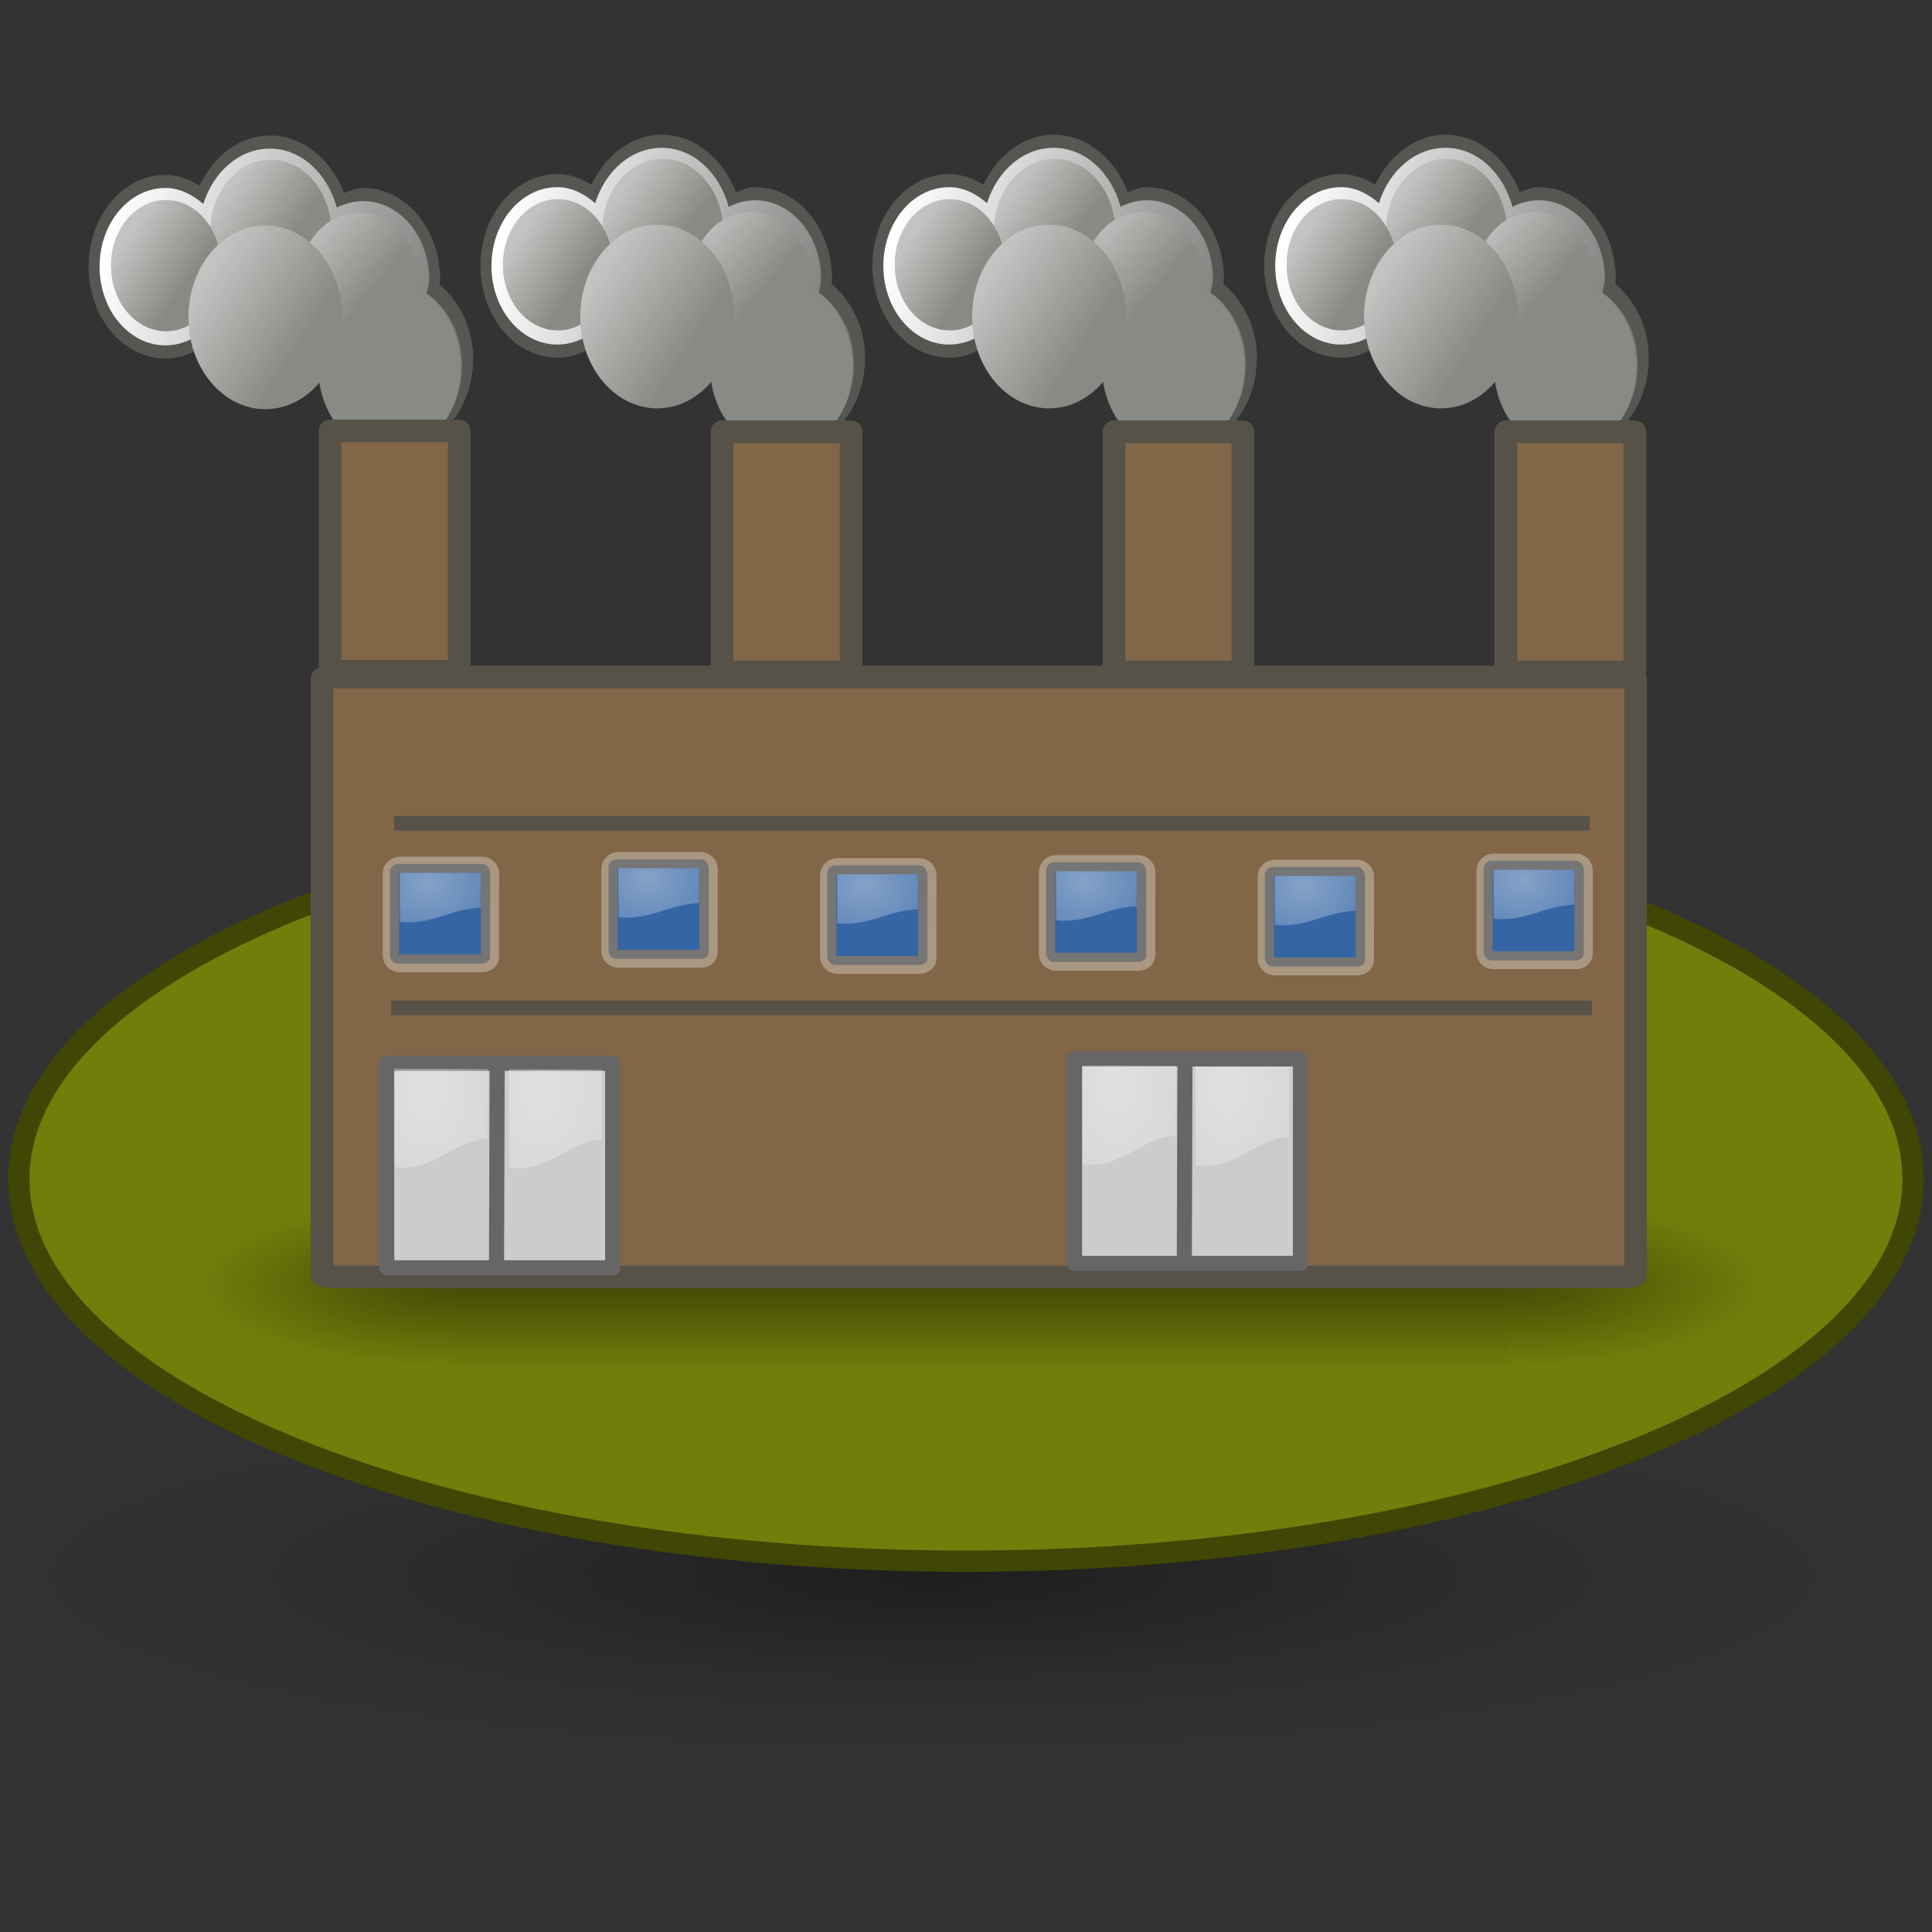 <?xml version="1.0" encoding="UTF-8" standalone="no"?>
<!-- Created with Inkscape (http://www.inkscape.org/) -->
<svg
        xmlns="http://www.w3.org/2000/svg"
        xmlns:xlink="http://www.w3.org/1999/xlink"
        version="1.0"
        width="128"
        height="128"
        id="svg2108">
    <rect width="100%" height="100%" fill="#333333" stroke="none"/>
    <defs
            id="defs3">
        <linearGradient
                id="linearGradient20210">
            <stop
                    id="stop20212"
                    style="stop-color:#000000;stop-opacity:0.515"
                    offset="0"/>
            <stop
                    id="stop20218"
                    style="stop-color:#000000;stop-opacity:0.144"
                    offset="0.552"/>
            <stop
                    id="stop20214"
                    style="stop-color:#000000;stop-opacity:0"
                    offset="1"/>
        </linearGradient>
        <linearGradient
                id="linearGradient2254">
            <stop
                    id="stop2256"
                    style="stop-color:#ffffff;stop-opacity:1"
                    offset="0"/>
            <stop
                    id="stop2258"
                    style="stop-color:#ffffff;stop-opacity:0"
                    offset="1"/>
        </linearGradient>
        <linearGradient
                id="linearGradient5060">
            <stop
                    id="stop5062"
                    style="stop-color:#000000;stop-opacity:1"
                    offset="0"/>
            <stop
                    id="stop5064"
                    style="stop-color:#000000;stop-opacity:0"
                    offset="1"/>
        </linearGradient>
        <linearGradient
                id="linearGradient5048">
            <stop
                    id="stop5050"
                    style="stop-color:#000000;stop-opacity:0"
                    offset="0"/>
            <stop
                    id="stop5056"
                    style="stop-color:#000000;stop-opacity:1"
                    offset="0.5"/>
            <stop
                    id="stop5052"
                    style="stop-color:#000000;stop-opacity:0"
                    offset="1"/>
        </linearGradient>
        <radialGradient
                cx="14.772"
                cy="74.21"
                r="7.829"
                fx="14.772"
                fy="74.21"
                id="radialGradient8165"
                xlink:href="#linearGradient20210"
                gradientUnits="userSpaceOnUse"
                gradientTransform="matrix(8.435,0,0,1.657,-62.896,-18.584)"/>
        <linearGradient
                x1="302.857"
                y1="366.648"
                x2="302.857"
                y2="609.505"
                id="linearGradient8238"
                xlink:href="#linearGradient5048"
                gradientUnits="userSpaceOnUse"
                gradientTransform="matrix(2.774,0,0,1.97,-1892.179,-872.885)"/>
        <radialGradient
                cx="605.714"
                cy="486.648"
                r="117.143"
                fx="605.714"
                fy="486.648"
                id="radialGradient8240"
                xlink:href="#linearGradient5060"
                gradientUnits="userSpaceOnUse"
                gradientTransform="matrix(2.774,0,0,1.97,-1891.633,-872.885)"/>
        <radialGradient
                cx="605.714"
                cy="486.648"
                r="117.143"
                fx="605.714"
                fy="486.648"
                id="radialGradient8242"
                xlink:href="#linearGradient5060"
                gradientUnits="userSpaceOnUse"
                gradientTransform="matrix(-2.774,0,0,1.97,112.762,-872.885)"/>
        <linearGradient
                id="linearGradient8397">
            <stop
                    id="stop8400"
                    style="stop-color:#ffffff;stop-opacity:1"
                    offset="0"/>
            <stop
                    id="stop8402"
                    style="stop-color:#ffffff;stop-opacity:0"
                    offset="1"/>
        </linearGradient>
        <linearGradient
                id="linearGradient8315">
            <stop
                    id="stop8317"
                    style="stop-color:#ffffff;stop-opacity:1"
                    offset="0"/>
            <stop
                    id="stop8319"
                    style="stop-color:#ffffff;stop-opacity:0"
                    offset="1"/>
        </linearGradient>
        <linearGradient
                id="linearGradient8381">
            <stop
                    id="stop8383"
                    style="stop-color:#ffffff;stop-opacity:1"
                    offset="0"/>
            <stop
                    id="stop8385"
                    style="stop-color:#ffffff;stop-opacity:0"
                    offset="1"/>
        </linearGradient>
        <linearGradient
                id="linearGradient8331">
            <stop
                    id="stop8333"
                    style="stop-color:#ffffff;stop-opacity:1"
                    offset="0"/>
            <stop
                    id="stop8335"
                    style="stop-color:#ffffff;stop-opacity:0"
                    offset="1"/>
        </linearGradient>
        <linearGradient
                id="linearGradient8302">
            <stop
                    id="stop8304"
                    style="stop-color:#ffffff;stop-opacity:1"
                    offset="0"/>
            <stop
                    id="stop8306"
                    style="stop-color:#ffffff;stop-opacity:0"
                    offset="1"/>
        </linearGradient>
        <radialGradient
                cx="29.913"
                cy="30.443"
                r="4.002"
                fx="29.913"
                fy="30.443"
                id="radialGradient6218"
                xlink:href="#linearGradient2254"
                gradientUnits="userSpaceOnUse"
                gradientTransform="matrix(3.071,0,0,2.577,46.585,-43.149)"/>
        <radialGradient
                cx="29.913"
                cy="30.443"
                r="4.002"
                fx="29.913"
                fy="30.443"
                id="radialGradient6238"
                xlink:href="#linearGradient2254"
                gradientUnits="userSpaceOnUse"
                gradientTransform="matrix(3.071,0,0,2.577,46.585,-43.149)"/>
        <radialGradient
                cx="29.913"
                cy="30.443"
                r="4.002"
                fx="29.913"
                fy="30.443"
                id="radialGradient6248"
                xlink:href="#linearGradient2254"
                gradientUnits="userSpaceOnUse"
                gradientTransform="matrix(3.071,0,0,2.577,46.585,-43.149)"/>
        <radialGradient
                cx="29.913"
                cy="30.443"
                r="4.002"
                fx="29.913"
                fy="30.443"
                id="radialGradient7023"
                xlink:href="#linearGradient2254"
                gradientUnits="userSpaceOnUse"
                gradientTransform="matrix(3.071,0,0,2.577,46.585,-43.149)"/>
        <radialGradient
                cx="29.913"
                cy="30.443"
                r="4.002"
                fx="29.913"
                fy="30.443"
                id="radialGradient7033"
                xlink:href="#linearGradient2254"
                gradientUnits="userSpaceOnUse"
                gradientTransform="matrix(3.071,0,0,2.577,46.585,-43.149)"/>
        <radialGradient
                cx="29.913"
                cy="30.443"
                r="4.002"
                fx="29.913"
                fy="30.443"
                id="radialGradient7040"
                xlink:href="#linearGradient2254"
                gradientUnits="userSpaceOnUse"
                gradientTransform="matrix(2.257,0,0,1.894,-39.161,0.84)"/>
        <radialGradient
                cx="29.913"
                cy="30.443"
                r="4.002"
                fx="29.913"
                fy="30.443"
                id="radialGradient7046"
                xlink:href="#linearGradient2254"
                gradientUnits="userSpaceOnUse"
                gradientTransform="matrix(2.613,0,0,3.796,-49.873,-43.413)"/>
        <radialGradient
                cx="29.913"
                cy="30.443"
                r="4.002"
                fx="29.913"
                fy="30.443"
                id="radialGradient7055"
                xlink:href="#linearGradient2254"
                gradientUnits="userSpaceOnUse"
                gradientTransform="matrix(2.613,0,0,3.796,-42.274,-43.371)"/>
        <radialGradient
                cx="29.913"
                cy="30.443"
                r="4.002"
                fx="29.913"
                fy="30.443"
                id="radialGradient7059"
                xlink:href="#linearGradient2254"
                gradientUnits="userSpaceOnUse"
                gradientTransform="matrix(2.613,0,0,3.796,3.235,-43.54)"/>
        <radialGradient
                cx="29.913"
                cy="30.443"
                r="4.002"
                fx="29.913"
                fy="30.443"
                id="radialGradient7063"
                xlink:href="#linearGradient2254"
                gradientUnits="userSpaceOnUse"
                gradientTransform="matrix(2.613,0,0,3.796,-4.279,-43.624)"/>
        <linearGradient
                x1="228.503"
                y1="-392.306"
                x2="266.364"
                y2="-379.269"
                id="linearGradient7237"
                xlink:href="#linearGradient8302"
                gradientUnits="userSpaceOnUse"
                gradientTransform="translate(69,155)"/>
        <linearGradient
                x1="240.074"
                y1="-393.407"
                x2="245.827"
                y2="-388.55"
                id="linearGradient7239"
                xlink:href="#linearGradient8331"
                gradientUnits="userSpaceOnUse"/>
        <linearGradient
                x1="246.74"
                y1="-391.314"
                x2="252.698"
                y2="-385.352"
                id="linearGradient7241"
                xlink:href="#linearGradient8381"
                gradientUnits="userSpaceOnUse"/>
        <linearGradient
                x1="230.876"
                y1="-390.44"
                x2="235.257"
                y2="-386.959"
                id="linearGradient7243"
                xlink:href="#linearGradient8315"
                gradientUnits="userSpaceOnUse"/>
        <linearGradient
                x1="238.005"
                y1="-388.475"
                x2="245.655"
                y2="-382.645"
                id="linearGradient7245"
                xlink:href="#linearGradient8397"
                gradientUnits="userSpaceOnUse"/>
        <linearGradient
                x1="228.503"
                y1="-392.306"
                x2="266.364"
                y2="-379.269"
                id="linearGradient7283"
                xlink:href="#linearGradient8302"
                gradientUnits="userSpaceOnUse"
                gradientTransform="translate(69,155)"/>
        <linearGradient
                x1="240.074"
                y1="-393.407"
                x2="245.827"
                y2="-388.55"
                id="linearGradient7285"
                xlink:href="#linearGradient8331"
                gradientUnits="userSpaceOnUse"/>
        <linearGradient
                x1="246.74"
                y1="-391.314"
                x2="252.698"
                y2="-385.352"
                id="linearGradient7287"
                xlink:href="#linearGradient8381"
                gradientUnits="userSpaceOnUse"/>
        <linearGradient
                x1="230.876"
                y1="-390.44"
                x2="235.257"
                y2="-386.959"
                id="linearGradient7289"
                xlink:href="#linearGradient8315"
                gradientUnits="userSpaceOnUse"/>
        <linearGradient
                x1="238.005"
                y1="-388.475"
                x2="245.655"
                y2="-382.645"
                id="linearGradient7291"
                xlink:href="#linearGradient8397"
                gradientUnits="userSpaceOnUse"/>
        <linearGradient
                x1="228.503"
                y1="-392.306"
                x2="266.364"
                y2="-379.269"
                id="linearGradient7329"
                xlink:href="#linearGradient8302"
                gradientUnits="userSpaceOnUse"
                gradientTransform="translate(69,155)"/>
        <linearGradient
                x1="240.074"
                y1="-393.407"
                x2="245.827"
                y2="-388.55"
                id="linearGradient7331"
                xlink:href="#linearGradient8331"
                gradientUnits="userSpaceOnUse"/>
        <linearGradient
                x1="246.74"
                y1="-391.314"
                x2="252.698"
                y2="-385.352"
                id="linearGradient7333"
                xlink:href="#linearGradient8381"
                gradientUnits="userSpaceOnUse"/>
        <linearGradient
                x1="230.876"
                y1="-390.44"
                x2="235.257"
                y2="-386.959"
                id="linearGradient7335"
                xlink:href="#linearGradient8315"
                gradientUnits="userSpaceOnUse"/>
        <linearGradient
                x1="238.005"
                y1="-388.475"
                x2="245.655"
                y2="-382.645"
                id="linearGradient7337"
                xlink:href="#linearGradient8397"
                gradientUnits="userSpaceOnUse"/>
        <linearGradient
                x1="228.503"
                y1="-392.306"
                x2="266.364"
                y2="-379.269"
                id="linearGradient7339"
                xlink:href="#linearGradient8302"
                gradientUnits="userSpaceOnUse"
                gradientTransform="translate(69,155)"/>
        <linearGradient
                x1="240.074"
                y1="-393.407"
                x2="245.827"
                y2="-388.55"
                id="linearGradient7341"
                xlink:href="#linearGradient8331"
                gradientUnits="userSpaceOnUse"/>
        <linearGradient
                x1="246.74"
                y1="-391.314"
                x2="252.698"
                y2="-385.352"
                id="linearGradient7343"
                xlink:href="#linearGradient8381"
                gradientUnits="userSpaceOnUse"/>
        <linearGradient
                x1="230.876"
                y1="-390.44"
                x2="235.257"
                y2="-386.959"
                id="linearGradient7345"
                xlink:href="#linearGradient8315"
                gradientUnits="userSpaceOnUse"/>
        <linearGradient
                x1="238.005"
                y1="-388.475"
                x2="245.655"
                y2="-382.645"
                id="linearGradient7347"
                xlink:href="#linearGradient8397"
                gradientUnits="userSpaceOnUse"/>
        <radialGradient
                cx="29.913"
                cy="30.443"
                r="4.002"
                fx="29.913"
                fy="30.443"
                id="radialGradient2559"
                xlink:href="#linearGradient2254"
                gradientUnits="userSpaceOnUse"
                gradientTransform="matrix(2.613,0,0,3.796,-4.279,-43.624)"/>
        <radialGradient
                cx="29.913"
                cy="30.443"
                r="4.002"
                fx="29.913"
                fy="30.443"
                id="radialGradient2562"
                xlink:href="#linearGradient2254"
                gradientUnits="userSpaceOnUse"
                gradientTransform="matrix(2.613,0,0,3.796,3.235,-43.54)"/>
        <radialGradient
                cx="29.913"
                cy="30.443"
                r="4.002"
                fx="29.913"
                fy="30.443"
                id="radialGradient2565"
                xlink:href="#linearGradient2254"
                gradientUnits="userSpaceOnUse"
                gradientTransform="matrix(2.613,0,0,3.796,-42.274,-43.371)"/>
        <radialGradient
                cx="29.913"
                cy="30.443"
                r="4.002"
                fx="29.913"
                fy="30.443"
                id="radialGradient2568"
                xlink:href="#linearGradient2254"
                gradientUnits="userSpaceOnUse"
                gradientTransform="matrix(2.613,0,0,3.796,-49.873,-43.413)"/>
        <radialGradient
                cx="14.772"
                cy="74.21"
                r="7.829"
                fx="14.772"
                fy="74.21"
                id="radialGradient2609"
                xlink:href="#linearGradient20210"
                gradientUnits="userSpaceOnUse"
                gradientTransform="matrix(8.435,0,0,1.657,-62.896,-18.584)"/>
    </defs>
    <g
            id="g3469">
        <g
                id="layer1"
                style="display:inline"/>
        <g
                transform="translate(129.256,-1.561)"
                id="g15805"
                style="display:inline"/>
        <rect
                width="2.702"
                height="0"
                x="28.032"
                y="77.34"
                id="rect7035"
                style="opacity:1;fill:#000000;fill-opacity:1;fill-rule:nonzero;stroke:#a0f000;stroke-width:2;stroke-linecap:round;stroke-linejoin:round;marker:none;marker-start:none;marker-mid:none;marker-end:none;stroke-miterlimit:4;stroke-dasharray:none;stroke-dashoffset:0;stroke-opacity:1;visibility:visible;display:inline;overflow:visible;enable-background:accumulate"/>
        <g
                transform="matrix(0.728,0,0,0.869,-208.891,220.145)"
                id="g12825">
            <path
                    d="M 311.5,-243 C 308.728,-243 306.392,-241.426 305.094,-239.187 C 304.149,-239.663 303.129,-240 302,-240 C 298.136,-240 295,-236.864 295,-233 C 295,-229.136 298.136,-226 302,-226 C 304.42,-226 306.43,-227.319 307.688,-229.187 C 308.822,-228.498 310.076,-228 311.5,-228 C 312.413,-228 313.253,-228.232 314.062,-228.531 C 314.572,-227.663 315.242,-226.952 316.062,-226.375 C 316.055,-226.245 316,-226.132 316,-226 C 316,-222.136 319.136,-219 323,-219 C 326.864,-219 330,-222.136 330,-226 C 330,-228.37 328.741,-230.358 326.938,-231.625 C 326.945,-231.755 327,-231.868 327,-232 C 327,-235.864 323.864,-239 320,-239 C 319.377,-239 318.825,-238.778 318.25,-238.625 C 317.055,-241.184 314.509,-243 311.5,-243 z"
                    id="path12827"
                    style="opacity:1;fill:#555753;fill-opacity:1;stroke:none;stroke-width:1;stroke-linecap:butt;stroke-linejoin:miter;stroke-miterlimit:2;stroke-dasharray:none;stroke-dashoffset:0;stroke-opacity:1"/>
            <path
                    d="M 311.5,-242 C 308.72,-242 306.365,-240.238 305.438,-237.781 C 304.452,-238.491 303.306,-239 302,-239 C 298.688,-239 296,-236.312 296,-233 C 296,-229.688 298.688,-227 302,-227 C 304.428,-227 306.493,-228.456 307.438,-230.531 C 308.558,-229.614 309.94,-229 311.5,-229 C 312.575,-229 313.544,-229.319 314.438,-229.781 C 314.836,-228.781 315.539,-227.995 316.375,-227.344 C 316.195,-226.748 316,-226.154 316,-225.5 C 316,-221.912 318.912,-219 322.5,-219 C 326.088,-219 329,-221.912 329,-225.5 C 329,-227.861 327.666,-229.83 325.781,-230.969 C 325.844,-231.316 326,-231.635 326,-232 C 326,-235.312 323.312,-238 320,-238 C 319.147,-238 318.329,-237.821 317.594,-237.5 C 316.74,-240.094 314.379,-242 311.5,-242 z"
                    id="path12829"
                    style="opacity:1;fill:url(#linearGradient7339);fill-opacity:1;stroke:none;stroke-width:1;stroke-linecap:butt;stroke-linejoin:miter;stroke-miterlimit:2;stroke-dasharray:none;stroke-dashoffset:0;stroke-opacity:1"/>
            <path
                    d="M 248.548,-383.667 C 248.548,-379.944 245.531,-376.927 241.808,-376.927 C 238.086,-376.927 235.069,-379.944 235.069,-383.667 C 235.069,-387.389 238.086,-390.406 241.808,-390.406 C 245.531,-390.406 248.548,-387.389 248.548,-383.667 z"
                    transform="matrix(0.964,0,0,0.964,89.289,144.526)"
                    id="path12831"
                    style="opacity:1;fill:#888a85;fill-opacity:1;stroke:none;stroke-width:1;stroke-linecap:butt;stroke-linejoin:miter;stroke-miterlimit:2;stroke-dasharray:none;stroke-dashoffset:0;stroke-opacity:1"/>
            <g
                    id="g12833">
                <path
                        d="M 250.183,-389.301 C 250.183,-385.86 247.393,-383.07 243.952,-383.07 C 240.51,-383.07 237.72,-385.86 237.72,-389.301 C 237.72,-392.743 240.51,-395.533 243.952,-395.533 C 247.393,-395.533 250.183,-392.743 250.183,-389.301 L 250.183,-389.301 z"
                        transform="matrix(0.883,0,0,0.883,96.181,108.109)"
                        id="path12835"
                        style="opacity:1;fill:#888a85;fill-opacity:1;stroke:none;stroke-width:1;stroke-linecap:butt;stroke-linejoin:miter;stroke-miterlimit:2;stroke-dasharray:none;stroke-dashoffset:0;stroke-opacity:1"/>
                <path
                        d="M 250.183,-389.301 C 250.183,-385.86 247.393,-383.07 243.952,-383.07 C 240.51,-383.07 237.72,-385.86 237.72,-389.301 C 237.72,-392.743 240.51,-395.533 243.952,-395.533 C 247.393,-395.533 250.183,-392.743 250.183,-389.301 L 250.183,-389.301 z"
                        transform="matrix(0.883,0,0,0.883,96.181,108.109)"
                        id="path12837"
                        style="opacity:0.494;fill:url(#linearGradient7341);fill-opacity:1;stroke:none;stroke-width:1;stroke-linecap:butt;stroke-linejoin:miter;stroke-miterlimit:2;stroke-dasharray:none;stroke-dashoffset:0;stroke-opacity:1"/>
            </g>
            <g
                    id="g12839">
                <path
                        d="M 257.254,-385.788 C 257.254,-382.456 254.553,-379.755 251.222,-379.755 C 247.89,-379.755 245.189,-382.456 245.189,-385.788 C 245.189,-389.12 247.89,-391.82 251.222,-391.82 C 254.553,-391.82 257.254,-389.12 257.254,-385.788 z"
                        transform="matrix(0.912,0,0,0.912,90.454,120.234)"
                        id="path12841"
                        style="opacity:1;fill:#888a85;fill-opacity:1;stroke:none;stroke-width:1;stroke-linecap:butt;stroke-linejoin:miter;stroke-miterlimit:2;stroke-dasharray:none;stroke-dashoffset:0;stroke-opacity:1"/>
                <path
                        d="M 257.254,-385.788 C 257.254,-382.456 254.553,-379.755 251.222,-379.755 C 247.89,-379.755 245.189,-382.456 245.189,-385.788 C 245.189,-389.12 247.89,-391.82 251.222,-391.82 C 254.553,-391.82 257.254,-389.12 257.254,-385.788 z"
                        transform="matrix(0.912,0,0,0.912,90.454,120.234)"
                        id="path12843"
                        style="opacity:0.494;fill:url(#linearGradient7343);fill-opacity:1;stroke:none;stroke-width:1;stroke-linecap:butt;stroke-linejoin:miter;stroke-miterlimit:2;stroke-dasharray:none;stroke-dashoffset:0;stroke-opacity:1"/>
            </g>
            <g
                    id="g12845">
                <path
                        d="M 237.809,-387.887 C 237.809,-385.471 235.85,-383.512 233.434,-383.512 C 231.017,-383.512 229.058,-385.471 229.058,-387.887 C 229.058,-390.304 231.017,-392.262 233.434,-392.262 C 235.85,-392.262 237.809,-390.304 237.809,-387.887 z"
                        transform="matrix(1.143,0,0,1.143,35.232,210.277)"
                        id="path12847"
                        style="opacity:1;fill:#888a85;fill-opacity:1;stroke:none;stroke-width:1;stroke-linecap:butt;stroke-linejoin:miter;stroke-miterlimit:2;stroke-dasharray:none;stroke-dashoffset:0;stroke-opacity:1"/>
                <path
                        d="M 237.809,-387.887 C 237.809,-385.471 235.85,-383.512 233.434,-383.512 C 231.017,-383.512 229.058,-385.471 229.058,-387.887 C 229.058,-390.304 231.017,-392.262 233.434,-392.262 C 235.85,-392.262 237.809,-390.304 237.809,-387.887 z"
                        transform="matrix(1.143,0,0,1.143,35.232,210.277)"
                        id="path12849"
                        style="opacity:0.494;fill:url(#linearGradient7345);fill-opacity:1;stroke:none;stroke-width:1;stroke-linecap:butt;stroke-linejoin:miter;stroke-miterlimit:2;stroke-dasharray:none;stroke-dashoffset:0;stroke-opacity:1"/>
            </g>
            <g
                    id="g12851">
                <path
                        d="M 248.548,-383.667 C 248.548,-379.944 245.531,-376.927 241.808,-376.927 C 238.086,-376.927 235.069,-379.944 235.069,-383.667 C 235.069,-387.389 238.086,-390.406 241.808,-390.406 C 245.531,-390.406 248.548,-387.389 248.548,-383.667 z"
                        transform="matrix(1.039,0,0,1.039,59.849,169.49)"
                        id="path12853"
                        style="opacity:1;fill:#888a85;fill-opacity:1;stroke:none;stroke-width:1;stroke-linecap:butt;stroke-linejoin:miter;stroke-miterlimit:2;stroke-dasharray:none;stroke-dashoffset:0;stroke-opacity:1"/>
                <path
                        d="M 248.548,-383.667 C 248.548,-379.944 245.531,-376.927 241.808,-376.927 C 238.086,-376.927 235.069,-379.944 235.069,-383.667 C 235.069,-387.389 238.086,-390.406 241.808,-390.406 C 245.531,-390.406 248.548,-387.389 248.548,-383.667 z"
                        transform="matrix(1.039,0,0,1.039,59.849,169.49)"
                        id="path12855"
                        style="opacity:0.494;fill:url(#linearGradient7347);fill-opacity:1;stroke:none;stroke-width:1;stroke-linecap:butt;stroke-linejoin:miter;stroke-miterlimit:2;stroke-dasharray:none;stroke-dashoffset:0;stroke-opacity:1"/>
            </g>
        </g>
        <rect
                width="8.554"
                height="15.916"
                rx="0"
                ry="0"
                x="21.871"
                y="28.552"
                id="rect15901"
                style="fill:#816647;fill-opacity:1;fill-rule:nonzero;stroke:#565248;stroke-width:1.5;stroke-linecap:round;stroke-linejoin:round;marker:none;marker-start:none;marker-mid:none;marker-end:none;stroke-miterlimit:4;stroke-dasharray:none;stroke-dashoffset:0;stroke-opacity:1;visibility:visible;display:inline;overflow:visible;enable-background:accumulate"/>
        <g
                transform="matrix(0.728,0,0,0.869,-182.928,220.091)"
                id="g7065">
            <path
                    d="M 311.5,-243 C 308.728,-243 306.392,-241.426 305.094,-239.187 C 304.149,-239.663 303.129,-240 302,-240 C 298.136,-240 295,-236.864 295,-233 C 295,-229.136 298.136,-226 302,-226 C 304.42,-226 306.43,-227.319 307.688,-229.187 C 308.822,-228.498 310.076,-228 311.5,-228 C 312.413,-228 313.253,-228.232 314.062,-228.531 C 314.572,-227.663 315.242,-226.952 316.062,-226.375 C 316.055,-226.245 316,-226.132 316,-226 C 316,-222.136 319.136,-219 323,-219 C 326.864,-219 330,-222.136 330,-226 C 330,-228.37 328.741,-230.358 326.938,-231.625 C 326.945,-231.755 327,-231.868 327,-232 C 327,-235.864 323.864,-239 320,-239 C 319.377,-239 318.825,-238.778 318.25,-238.625 C 317.055,-241.184 314.509,-243 311.5,-243 z"
                    id="path7067"
                    style="opacity:1;fill:#555753;fill-opacity:1;stroke:none;stroke-width:1;stroke-linecap:butt;stroke-linejoin:miter;stroke-miterlimit:2;stroke-dasharray:none;stroke-dashoffset:0;stroke-opacity:1"/>
            <path
                    d="M 311.5,-242 C 308.72,-242 306.365,-240.238 305.438,-237.781 C 304.452,-238.491 303.306,-239 302,-239 C 298.688,-239 296,-236.312 296,-233 C 296,-229.688 298.688,-227 302,-227 C 304.428,-227 306.493,-228.456 307.438,-230.531 C 308.558,-229.614 309.94,-229 311.5,-229 C 312.575,-229 313.544,-229.319 314.438,-229.781 C 314.836,-228.781 315.539,-227.995 316.375,-227.344 C 316.195,-226.748 316,-226.154 316,-225.5 C 316,-221.912 318.912,-219 322.5,-219 C 326.088,-219 329,-221.912 329,-225.5 C 329,-227.861 327.666,-229.83 325.781,-230.969 C 325.844,-231.316 326,-231.635 326,-232 C 326,-235.312 323.312,-238 320,-238 C 319.147,-238 318.329,-237.821 317.594,-237.5 C 316.74,-240.094 314.379,-242 311.5,-242 z"
                    id="path7069"
                    style="opacity:1;fill:url(#linearGradient7237);fill-opacity:1;stroke:none;stroke-width:1;stroke-linecap:butt;stroke-linejoin:miter;stroke-miterlimit:2;stroke-dasharray:none;stroke-dashoffset:0;stroke-opacity:1"/>
            <path
                    d="M 248.548,-383.667 C 248.548,-379.944 245.531,-376.927 241.808,-376.927 C 238.086,-376.927 235.069,-379.944 235.069,-383.667 C 235.069,-387.389 238.086,-390.406 241.808,-390.406 C 245.531,-390.406 248.548,-387.389 248.548,-383.667 z"
                    transform="matrix(0.964,0,0,0.964,89.289,144.526)"
                    id="path7071"
                    style="opacity:1;fill:#888a85;fill-opacity:1;stroke:none;stroke-width:1;stroke-linecap:butt;stroke-linejoin:miter;stroke-miterlimit:2;stroke-dasharray:none;stroke-dashoffset:0;stroke-opacity:1"/>
            <g
                    id="g7073">
                <path
                        d="M 250.183,-389.301 C 250.183,-385.86 247.393,-383.07 243.952,-383.07 C 240.51,-383.07 237.72,-385.86 237.72,-389.301 C 237.72,-392.743 240.51,-395.533 243.952,-395.533 C 247.393,-395.533 250.183,-392.743 250.183,-389.301 L 250.183,-389.301 z"
                        transform="matrix(0.883,0,0,0.883,96.181,108.109)"
                        id="path7075"
                        style="opacity:1;fill:#888a85;fill-opacity:1;stroke:none;stroke-width:1;stroke-linecap:butt;stroke-linejoin:miter;stroke-miterlimit:2;stroke-dasharray:none;stroke-dashoffset:0;stroke-opacity:1"/>
                <path
                        d="M 250.183,-389.301 C 250.183,-385.86 247.393,-383.07 243.952,-383.07 C 240.51,-383.07 237.72,-385.86 237.72,-389.301 C 237.72,-392.743 240.51,-395.533 243.952,-395.533 C 247.393,-395.533 250.183,-392.743 250.183,-389.301 L 250.183,-389.301 z"
                        transform="matrix(0.883,0,0,0.883,96.181,108.109)"
                        id="path7077"
                        style="opacity:0.494;fill:url(#linearGradient7239);fill-opacity:1;stroke:none;stroke-width:1;stroke-linecap:butt;stroke-linejoin:miter;stroke-miterlimit:2;stroke-dasharray:none;stroke-dashoffset:0;stroke-opacity:1"/>
            </g>
            <g
                    id="g7079">
                <path
                        d="M 257.254,-385.788 C 257.254,-382.456 254.553,-379.755 251.222,-379.755 C 247.89,-379.755 245.189,-382.456 245.189,-385.788 C 245.189,-389.12 247.89,-391.82 251.222,-391.82 C 254.553,-391.82 257.254,-389.12 257.254,-385.788 z"
                        transform="matrix(0.912,0,0,0.912,90.454,120.234)"
                        id="path7081"
                        style="opacity:1;fill:#888a85;fill-opacity:1;stroke:none;stroke-width:1;stroke-linecap:butt;stroke-linejoin:miter;stroke-miterlimit:2;stroke-dasharray:none;stroke-dashoffset:0;stroke-opacity:1"/>
                <path
                        d="M 257.254,-385.788 C 257.254,-382.456 254.553,-379.755 251.222,-379.755 C 247.89,-379.755 245.189,-382.456 245.189,-385.788 C 245.189,-389.12 247.89,-391.82 251.222,-391.82 C 254.553,-391.82 257.254,-389.12 257.254,-385.788 z"
                        transform="matrix(0.912,0,0,0.912,90.454,120.234)"
                        id="path7083"
                        style="opacity:0.494;fill:url(#linearGradient7241);fill-opacity:1;stroke:none;stroke-width:1;stroke-linecap:butt;stroke-linejoin:miter;stroke-miterlimit:2;stroke-dasharray:none;stroke-dashoffset:0;stroke-opacity:1"/>
            </g>
            <g
                    id="g7085">
                <path
                        d="M 237.809,-387.887 C 237.809,-385.471 235.85,-383.512 233.434,-383.512 C 231.017,-383.512 229.058,-385.471 229.058,-387.887 C 229.058,-390.304 231.017,-392.262 233.434,-392.262 C 235.85,-392.262 237.809,-390.304 237.809,-387.887 z"
                        transform="matrix(1.143,0,0,1.143,35.232,210.277)"
                        id="path7087"
                        style="opacity:1;fill:#888a85;fill-opacity:1;stroke:none;stroke-width:1;stroke-linecap:butt;stroke-linejoin:miter;stroke-miterlimit:2;stroke-dasharray:none;stroke-dashoffset:0;stroke-opacity:1"/>
                <path
                        d="M 237.809,-387.887 C 237.809,-385.471 235.85,-383.512 233.434,-383.512 C 231.017,-383.512 229.058,-385.471 229.058,-387.887 C 229.058,-390.304 231.017,-392.262 233.434,-392.262 C 235.85,-392.262 237.809,-390.304 237.809,-387.887 z"
                        transform="matrix(1.143,0,0,1.143,35.232,210.277)"
                        id="path7089"
                        style="opacity:0.494;fill:url(#linearGradient7243);fill-opacity:1;stroke:none;stroke-width:1;stroke-linecap:butt;stroke-linejoin:miter;stroke-miterlimit:2;stroke-dasharray:none;stroke-dashoffset:0;stroke-opacity:1"/>
            </g>
            <g
                    id="g7091">
                <path
                        d="M 248.548,-383.667 C 248.548,-379.944 245.531,-376.927 241.808,-376.927 C 238.086,-376.927 235.069,-379.944 235.069,-383.667 C 235.069,-387.389 238.086,-390.406 241.808,-390.406 C 245.531,-390.406 248.548,-387.389 248.548,-383.667 z"
                        transform="matrix(1.039,0,0,1.039,59.849,169.49)"
                        id="path7093"
                        style="opacity:1;fill:#888a85;fill-opacity:1;stroke:none;stroke-width:1;stroke-linecap:butt;stroke-linejoin:miter;stroke-miterlimit:2;stroke-dasharray:none;stroke-dashoffset:0;stroke-opacity:1"/>
                <path
                        d="M 248.548,-383.667 C 248.548,-379.944 245.531,-376.927 241.808,-376.927 C 238.086,-376.927 235.069,-379.944 235.069,-383.667 C 235.069,-387.389 238.086,-390.406 241.808,-390.406 C 245.531,-390.406 248.548,-387.389 248.548,-383.667 z"
                        transform="matrix(1.039,0,0,1.039,59.849,169.49)"
                        id="path7095"
                        style="opacity:0.494;fill:url(#linearGradient7245);fill-opacity:1;stroke:none;stroke-width:1;stroke-linecap:butt;stroke-linejoin:miter;stroke-miterlimit:2;stroke-dasharray:none;stroke-dashoffset:0;stroke-opacity:1"/>
            </g>
        </g>
        <rect
                width="8.554"
                height="15.916"
                rx="0"
                ry="0"
                x="47.834"
                y="28.607"
                id="rect7097"
                style="fill:#816647;fill-opacity:1;fill-rule:nonzero;stroke:#565248;stroke-width:1.5;stroke-linecap:round;stroke-linejoin:round;marker:none;marker-start:none;marker-mid:none;marker-end:none;stroke-miterlimit:4;stroke-dasharray:none;stroke-dashoffset:0;stroke-opacity:1;visibility:visible;display:inline;overflow:visible;enable-background:accumulate"/>
        <g
                transform="matrix(0.728,0,0,0.869,-156.965,220.091)"
                id="g7249">
            <path
                    d="M 311.5,-243 C 308.728,-243 306.392,-241.426 305.094,-239.187 C 304.149,-239.663 303.129,-240 302,-240 C 298.136,-240 295,-236.864 295,-233 C 295,-229.136 298.136,-226 302,-226 C 304.42,-226 306.43,-227.319 307.688,-229.187 C 308.822,-228.498 310.076,-228 311.5,-228 C 312.413,-228 313.253,-228.232 314.062,-228.531 C 314.572,-227.663 315.242,-226.952 316.062,-226.375 C 316.055,-226.245 316,-226.132 316,-226 C 316,-222.136 319.136,-219 323,-219 C 326.864,-219 330,-222.136 330,-226 C 330,-228.37 328.741,-230.358 326.938,-231.625 C 326.945,-231.755 327,-231.868 327,-232 C 327,-235.864 323.864,-239 320,-239 C 319.377,-239 318.825,-238.778 318.25,-238.625 C 317.055,-241.184 314.509,-243 311.5,-243 z"
                    id="path7251"
                    style="opacity:1;fill:#555753;fill-opacity:1;stroke:none;stroke-width:1;stroke-linecap:butt;stroke-linejoin:miter;stroke-miterlimit:2;stroke-dasharray:none;stroke-dashoffset:0;stroke-opacity:1"/>
            <path
                    d="M 311.5,-242 C 308.72,-242 306.365,-240.238 305.438,-237.781 C 304.452,-238.491 303.306,-239 302,-239 C 298.688,-239 296,-236.312 296,-233 C 296,-229.688 298.688,-227 302,-227 C 304.428,-227 306.493,-228.456 307.438,-230.531 C 308.558,-229.614 309.94,-229 311.5,-229 C 312.575,-229 313.544,-229.319 314.438,-229.781 C 314.836,-228.781 315.539,-227.995 316.375,-227.344 C 316.195,-226.748 316,-226.154 316,-225.5 C 316,-221.912 318.912,-219 322.5,-219 C 326.088,-219 329,-221.912 329,-225.5 C 329,-227.861 327.666,-229.83 325.781,-230.969 C 325.844,-231.316 326,-231.635 326,-232 C 326,-235.312 323.312,-238 320,-238 C 319.147,-238 318.329,-237.821 317.594,-237.5 C 316.74,-240.094 314.379,-242 311.5,-242 z"
                    id="path7253"
                    style="opacity:1;fill:url(#linearGradient7283);fill-opacity:1;stroke:none;stroke-width:1;stroke-linecap:butt;stroke-linejoin:miter;stroke-miterlimit:2;stroke-dasharray:none;stroke-dashoffset:0;stroke-opacity:1"/>
            <path
                    d="M 248.548,-383.667 C 248.548,-379.944 245.531,-376.927 241.808,-376.927 C 238.086,-376.927 235.069,-379.944 235.069,-383.667 C 235.069,-387.389 238.086,-390.406 241.808,-390.406 C 245.531,-390.406 248.548,-387.389 248.548,-383.667 z"
                    transform="matrix(0.964,0,0,0.964,89.289,144.526)"
                    id="path7255"
                    style="opacity:1;fill:#888a85;fill-opacity:1;stroke:none;stroke-width:1;stroke-linecap:butt;stroke-linejoin:miter;stroke-miterlimit:2;stroke-dasharray:none;stroke-dashoffset:0;stroke-opacity:1"/>
            <g
                    id="g7257">
                <path
                        d="M 250.183,-389.301 C 250.183,-385.86 247.393,-383.07 243.952,-383.07 C 240.51,-383.07 237.72,-385.86 237.72,-389.301 C 237.72,-392.743 240.51,-395.533 243.952,-395.533 C 247.393,-395.533 250.183,-392.743 250.183,-389.301 L 250.183,-389.301 z"
                        transform="matrix(0.883,0,0,0.883,96.181,108.109)"
                        id="path7259"
                        style="opacity:1;fill:#888a85;fill-opacity:1;stroke:none;stroke-width:1;stroke-linecap:butt;stroke-linejoin:miter;stroke-miterlimit:2;stroke-dasharray:none;stroke-dashoffset:0;stroke-opacity:1"/>
                <path
                        d="M 250.183,-389.301 C 250.183,-385.86 247.393,-383.07 243.952,-383.07 C 240.51,-383.07 237.72,-385.86 237.72,-389.301 C 237.72,-392.743 240.51,-395.533 243.952,-395.533 C 247.393,-395.533 250.183,-392.743 250.183,-389.301 L 250.183,-389.301 z"
                        transform="matrix(0.883,0,0,0.883,96.181,108.109)"
                        id="path7261"
                        style="opacity:0.494;fill:url(#linearGradient7285);fill-opacity:1;stroke:none;stroke-width:1;stroke-linecap:butt;stroke-linejoin:miter;stroke-miterlimit:2;stroke-dasharray:none;stroke-dashoffset:0;stroke-opacity:1"/>
            </g>
            <g
                    id="g7263">
                <path
                        d="M 257.254,-385.788 C 257.254,-382.456 254.553,-379.755 251.222,-379.755 C 247.89,-379.755 245.189,-382.456 245.189,-385.788 C 245.189,-389.12 247.89,-391.82 251.222,-391.82 C 254.553,-391.82 257.254,-389.12 257.254,-385.788 z"
                        transform="matrix(0.912,0,0,0.912,90.454,120.234)"
                        id="path7265"
                        style="opacity:1;fill:#888a85;fill-opacity:1;stroke:none;stroke-width:1;stroke-linecap:butt;stroke-linejoin:miter;stroke-miterlimit:2;stroke-dasharray:none;stroke-dashoffset:0;stroke-opacity:1"/>
                <path
                        d="M 257.254,-385.788 C 257.254,-382.456 254.553,-379.755 251.222,-379.755 C 247.89,-379.755 245.189,-382.456 245.189,-385.788 C 245.189,-389.12 247.89,-391.82 251.222,-391.82 C 254.553,-391.82 257.254,-389.12 257.254,-385.788 z"
                        transform="matrix(0.912,0,0,0.912,90.454,120.234)"
                        id="path7267"
                        style="opacity:0.494;fill:url(#linearGradient7287);fill-opacity:1;stroke:none;stroke-width:1;stroke-linecap:butt;stroke-linejoin:miter;stroke-miterlimit:2;stroke-dasharray:none;stroke-dashoffset:0;stroke-opacity:1"/>
            </g>
            <g
                    id="g7269">
                <path
                        d="M 237.809,-387.887 C 237.809,-385.471 235.85,-383.512 233.434,-383.512 C 231.017,-383.512 229.058,-385.471 229.058,-387.887 C 229.058,-390.304 231.017,-392.262 233.434,-392.262 C 235.85,-392.262 237.809,-390.304 237.809,-387.887 z"
                        transform="matrix(1.143,0,0,1.143,35.232,210.277)"
                        id="path7271"
                        style="opacity:1;fill:#888a85;fill-opacity:1;stroke:none;stroke-width:1;stroke-linecap:butt;stroke-linejoin:miter;stroke-miterlimit:2;stroke-dasharray:none;stroke-dashoffset:0;stroke-opacity:1"/>
                <path
                        d="M 237.809,-387.887 C 237.809,-385.471 235.85,-383.512 233.434,-383.512 C 231.017,-383.512 229.058,-385.471 229.058,-387.887 C 229.058,-390.304 231.017,-392.262 233.434,-392.262 C 235.85,-392.262 237.809,-390.304 237.809,-387.887 z"
                        transform="matrix(1.143,0,0,1.143,35.232,210.277)"
                        id="path7273"
                        style="opacity:0.494;fill:url(#linearGradient7289);fill-opacity:1;stroke:none;stroke-width:1;stroke-linecap:butt;stroke-linejoin:miter;stroke-miterlimit:2;stroke-dasharray:none;stroke-dashoffset:0;stroke-opacity:1"/>
            </g>
            <g
                    id="g7275">
                <path
                        d="M 248.548,-383.667 C 248.548,-379.944 245.531,-376.927 241.808,-376.927 C 238.086,-376.927 235.069,-379.944 235.069,-383.667 C 235.069,-387.389 238.086,-390.406 241.808,-390.406 C 245.531,-390.406 248.548,-387.389 248.548,-383.667 z"
                        transform="matrix(1.039,0,0,1.039,59.849,169.49)"
                        id="path7277"
                        style="opacity:1;fill:#888a85;fill-opacity:1;stroke:none;stroke-width:1;stroke-linecap:butt;stroke-linejoin:miter;stroke-miterlimit:2;stroke-dasharray:none;stroke-dashoffset:0;stroke-opacity:1"/>
                <path
                        d="M 248.548,-383.667 C 248.548,-379.944 245.531,-376.927 241.808,-376.927 C 238.086,-376.927 235.069,-379.944 235.069,-383.667 C 235.069,-387.389 238.086,-390.406 241.808,-390.406 C 245.531,-390.406 248.548,-387.389 248.548,-383.667 z"
                        transform="matrix(1.039,0,0,1.039,59.849,169.49)"
                        id="path7279"
                        style="opacity:0.494;fill:url(#linearGradient7291);fill-opacity:1;stroke:none;stroke-width:1;stroke-linecap:butt;stroke-linejoin:miter;stroke-miterlimit:2;stroke-dasharray:none;stroke-dashoffset:0;stroke-opacity:1"/>
            </g>
        </g>
        <rect
                width="8.554"
                height="15.916"
                rx="0"
                ry="0"
                x="73.797"
                y="28.607"
                id="rect7281"
                style="fill:#816647;fill-opacity:1;fill-rule:nonzero;stroke:#565248;stroke-width:1.5;stroke-linecap:round;stroke-linejoin:round;marker:none;marker-start:none;marker-mid:none;marker-end:none;stroke-miterlimit:4;stroke-dasharray:none;stroke-dashoffset:0;stroke-opacity:1;visibility:visible;display:inline;overflow:visible;enable-background:accumulate"/>
        <g
                transform="matrix(0.728,0,0,0.869,-131.002,220.091)"
                id="g7295">
            <path
                    d="M 311.5,-243 C 308.728,-243 306.392,-241.426 305.094,-239.187 C 304.149,-239.663 303.129,-240 302,-240 C 298.136,-240 295,-236.864 295,-233 C 295,-229.136 298.136,-226 302,-226 C 304.42,-226 306.43,-227.319 307.688,-229.187 C 308.822,-228.498 310.076,-228 311.5,-228 C 312.413,-228 313.253,-228.232 314.062,-228.531 C 314.572,-227.663 315.242,-226.952 316.062,-226.375 C 316.055,-226.245 316,-226.132 316,-226 C 316,-222.136 319.136,-219 323,-219 C 326.864,-219 330,-222.136 330,-226 C 330,-228.37 328.741,-230.358 326.938,-231.625 C 326.945,-231.755 327,-231.868 327,-232 C 327,-235.864 323.864,-239 320,-239 C 319.377,-239 318.825,-238.778 318.25,-238.625 C 317.055,-241.184 314.509,-243 311.5,-243 z"
                    id="path7297"
                    style="opacity:1;fill:#555753;fill-opacity:1;stroke:none;stroke-width:1;stroke-linecap:butt;stroke-linejoin:miter;stroke-miterlimit:2;stroke-dasharray:none;stroke-dashoffset:0;stroke-opacity:1"/>
            <path
                    d="M 311.5,-242 C 308.72,-242 306.365,-240.238 305.438,-237.781 C 304.452,-238.491 303.306,-239 302,-239 C 298.688,-239 296,-236.312 296,-233 C 296,-229.688 298.688,-227 302,-227 C 304.428,-227 306.493,-228.456 307.438,-230.531 C 308.558,-229.614 309.94,-229 311.5,-229 C 312.575,-229 313.544,-229.319 314.438,-229.781 C 314.836,-228.781 315.539,-227.995 316.375,-227.344 C 316.195,-226.748 316,-226.154 316,-225.5 C 316,-221.912 318.912,-219 322.5,-219 C 326.088,-219 329,-221.912 329,-225.5 C 329,-227.861 327.666,-229.83 325.781,-230.969 C 325.844,-231.316 326,-231.635 326,-232 C 326,-235.312 323.312,-238 320,-238 C 319.147,-238 318.329,-237.821 317.594,-237.5 C 316.74,-240.094 314.379,-242 311.5,-242 z"
                    id="path7299"
                    style="opacity:1;fill:url(#linearGradient7329);fill-opacity:1;stroke:none;stroke-width:1;stroke-linecap:butt;stroke-linejoin:miter;stroke-miterlimit:2;stroke-dasharray:none;stroke-dashoffset:0;stroke-opacity:1"/>
            <path
                    d="M 248.548,-383.667 C 248.548,-379.944 245.531,-376.927 241.808,-376.927 C 238.086,-376.927 235.069,-379.944 235.069,-383.667 C 235.069,-387.389 238.086,-390.406 241.808,-390.406 C 245.531,-390.406 248.548,-387.389 248.548,-383.667 z"
                    transform="matrix(0.964,0,0,0.964,89.289,144.526)"
                    id="path7301"
                    style="opacity:1;fill:#888a85;fill-opacity:1;stroke:none;stroke-width:1;stroke-linecap:butt;stroke-linejoin:miter;stroke-miterlimit:2;stroke-dasharray:none;stroke-dashoffset:0;stroke-opacity:1"/>
            <g
                    id="g7303">
                <path
                        d="M 250.183,-389.301 C 250.183,-385.86 247.393,-383.07 243.952,-383.07 C 240.51,-383.07 237.72,-385.86 237.72,-389.301 C 237.72,-392.743 240.51,-395.533 243.952,-395.533 C 247.393,-395.533 250.183,-392.743 250.183,-389.301 L 250.183,-389.301 z"
                        transform="matrix(0.883,0,0,0.883,96.181,108.109)"
                        id="path7305"
                        style="opacity:1;fill:#888a85;fill-opacity:1;stroke:none;stroke-width:1;stroke-linecap:butt;stroke-linejoin:miter;stroke-miterlimit:2;stroke-dasharray:none;stroke-dashoffset:0;stroke-opacity:1"/>
                <path
                        d="M 250.183,-389.301 C 250.183,-385.86 247.393,-383.07 243.952,-383.07 C 240.51,-383.07 237.72,-385.86 237.72,-389.301 C 237.72,-392.743 240.51,-395.533 243.952,-395.533 C 247.393,-395.533 250.183,-392.743 250.183,-389.301 L 250.183,-389.301 z"
                        transform="matrix(0.883,0,0,0.883,96.181,108.109)"
                        id="path7307"
                        style="opacity:0.494;fill:url(#linearGradient7331);fill-opacity:1;stroke:none;stroke-width:1;stroke-linecap:butt;stroke-linejoin:miter;stroke-miterlimit:2;stroke-dasharray:none;stroke-dashoffset:0;stroke-opacity:1"/>
            </g>
            <g
                    id="g7309">
                <path
                        d="M 257.254,-385.788 C 257.254,-382.456 254.553,-379.755 251.222,-379.755 C 247.89,-379.755 245.189,-382.456 245.189,-385.788 C 245.189,-389.12 247.89,-391.82 251.222,-391.82 C 254.553,-391.82 257.254,-389.12 257.254,-385.788 z"
                        transform="matrix(0.912,0,0,0.912,90.454,120.234)"
                        id="path7311"
                        style="opacity:1;fill:#888a85;fill-opacity:1;stroke:none;stroke-width:1;stroke-linecap:butt;stroke-linejoin:miter;stroke-miterlimit:2;stroke-dasharray:none;stroke-dashoffset:0;stroke-opacity:1"/>
                <path
                        d="M 257.254,-385.788 C 257.254,-382.456 254.553,-379.755 251.222,-379.755 C 247.89,-379.755 245.189,-382.456 245.189,-385.788 C 245.189,-389.12 247.89,-391.82 251.222,-391.82 C 254.553,-391.82 257.254,-389.12 257.254,-385.788 z"
                        transform="matrix(0.912,0,0,0.912,90.454,120.234)"
                        id="path7313"
                        style="opacity:0.494;fill:url(#linearGradient7333);fill-opacity:1;stroke:none;stroke-width:1;stroke-linecap:butt;stroke-linejoin:miter;stroke-miterlimit:2;stroke-dasharray:none;stroke-dashoffset:0;stroke-opacity:1"/>
            </g>
            <g
                    id="g7315">
                <path
                        d="M 237.809,-387.887 C 237.809,-385.471 235.85,-383.512 233.434,-383.512 C 231.017,-383.512 229.058,-385.471 229.058,-387.887 C 229.058,-390.304 231.017,-392.262 233.434,-392.262 C 235.85,-392.262 237.809,-390.304 237.809,-387.887 z"
                        transform="matrix(1.143,0,0,1.143,35.232,210.277)"
                        id="path7317"
                        style="opacity:1;fill:#888a85;fill-opacity:1;stroke:none;stroke-width:1;stroke-linecap:butt;stroke-linejoin:miter;stroke-miterlimit:2;stroke-dasharray:none;stroke-dashoffset:0;stroke-opacity:1"/>
                <path
                        d="M 237.809,-387.887 C 237.809,-385.471 235.85,-383.512 233.434,-383.512 C 231.017,-383.512 229.058,-385.471 229.058,-387.887 C 229.058,-390.304 231.017,-392.262 233.434,-392.262 C 235.85,-392.262 237.809,-390.304 237.809,-387.887 z"
                        transform="matrix(1.143,0,0,1.143,35.232,210.277)"
                        id="path7319"
                        style="opacity:0.494;fill:url(#linearGradient7335);fill-opacity:1;stroke:none;stroke-width:1;stroke-linecap:butt;stroke-linejoin:miter;stroke-miterlimit:2;stroke-dasharray:none;stroke-dashoffset:0;stroke-opacity:1"/>
            </g>
            <g
                    id="g7321">
                <path
                        d="M 248.548,-383.667 C 248.548,-379.944 245.531,-376.927 241.808,-376.927 C 238.086,-376.927 235.069,-379.944 235.069,-383.667 C 235.069,-387.389 238.086,-390.406 241.808,-390.406 C 245.531,-390.406 248.548,-387.389 248.548,-383.667 z"
                        transform="matrix(1.039,0,0,1.039,59.849,169.49)"
                        id="path7323"
                        style="opacity:1;fill:#888a85;fill-opacity:1;stroke:none;stroke-width:1;stroke-linecap:butt;stroke-linejoin:miter;stroke-miterlimit:2;stroke-dasharray:none;stroke-dashoffset:0;stroke-opacity:1"/>
                <path
                        d="M 248.548,-383.667 C 248.548,-379.944 245.531,-376.927 241.808,-376.927 C 238.086,-376.927 235.069,-379.944 235.069,-383.667 C 235.069,-387.389 238.086,-390.406 241.808,-390.406 C 245.531,-390.406 248.548,-387.389 248.548,-383.667 z"
                        transform="matrix(1.039,0,0,1.039,59.849,169.49)"
                        id="path7325"
                        style="opacity:0.494;fill:url(#linearGradient7337);fill-opacity:1;stroke:none;stroke-width:1;stroke-linecap:butt;stroke-linejoin:miter;stroke-miterlimit:2;stroke-dasharray:none;stroke-dashoffset:0;stroke-opacity:1"/>
            </g>
        </g>
        <rect
                width="8.554"
                height="15.916"
                rx="0"
                ry="0"
                x="99.76"
                y="28.607"
                id="rect7327"
                style="fill:#816647;fill-opacity:1;fill-rule:nonzero;stroke:#565248;stroke-width:1.5;stroke-linecap:round;stroke-linejoin:round;marker:none;marker-start:none;marker-mid:none;marker-end:none;stroke-miterlimit:4;stroke-dasharray:none;stroke-dashoffset:0;stroke-opacity:1;visibility:visible;display:inline;overflow:visible;enable-background:accumulate"/>
        <path
                d="M 127.742,104.406 C 127.742,111.572 98.177,117.381 61.706,117.381 C 25.235,117.381 -4.33,111.572 -4.33,104.406 C -4.33,97.24 25.235,91.431 61.706,91.431 C 98.177,91.431 127.742,97.24 127.742,104.406 z"
                id="path20208"
                style="opacity:0.8;fill:url(#radialGradient2609);fill-opacity:1;fill-rule:nonzero;stroke:none;stroke-width:2;stroke-linecap:round;stroke-linejoin:round;marker:none;marker-start:none;marker-mid:none;marker-end:none;stroke-miterlimit:4;stroke-dashoffset:0;stroke-opacity:1;visibility:visible;display:inline;overflow:visible"/>
        <path
                d="M 126.749,78.121 C 126.755,92.1 98.66,103.434 64,103.434 C 29.34,103.434 1.245,92.1 1.251,78.121 C 1.245,64.143 29.34,52.809 64,52.809 C 98.66,52.809 126.755,64.143 126.749,78.121 L 126.749,78.121 z"
                id="path7049"
                style="fill:#727e0a;fill-opacity:1;fill-rule:nonzero;stroke:#404604;stroke-width:1.411;stroke-linecap:round;stroke-linejoin:round;marker:none;marker-start:none;marker-mid:none;marker-end:none;stroke-miterlimit:4;stroke-dasharray:none;stroke-dashoffset:0;stroke-opacity:1;visibility:visible;display:inline;overflow:visible;enable-background:accumulate"/>
        <g
                transform="matrix(5.2180494e-2,0,0,2.4046043e-2,111.404,83.031)"
                id="g7202"
                style="display:inline">
            <rect
                    width="1339.633"
                    height="478.357"
                    x="-1559.252"
                    y="-150.697"
                    id="rect7204"
                    style="opacity:0.402;fill:url(#linearGradient8238);fill-opacity:1;fill-rule:nonzero;stroke:none;stroke-width:1;stroke-linecap:round;stroke-linejoin:miter;marker:none;marker-start:none;marker-mid:none;marker-end:none;stroke-miterlimit:4;stroke-dasharray:none;stroke-dashoffset:0;stroke-opacity:1;visibility:visible;display:inline;overflow:visible"/>
            <path
                    d="M -219.619,-150.68 C -219.619,-150.68 -219.619,327.65 -219.619,327.65 C -76.745,328.551 125.781,220.481 125.781,88.454 C 125.781,-43.572 -33.655,-150.68 -219.619,-150.68 z"
                    id="path7206"
                    style="opacity:0.402;fill:url(#radialGradient8240);fill-opacity:1;fill-rule:nonzero;stroke:none;stroke-width:1;stroke-linecap:round;stroke-linejoin:miter;marker:none;marker-start:none;marker-mid:none;marker-end:none;stroke-miterlimit:4;stroke-dasharray:none;stroke-dashoffset:0;stroke-opacity:1;visibility:visible;display:inline;overflow:visible"/>
            <path
                    d="M -1559.252,-150.68 C -1559.252,-150.68 -1559.252,327.65 -1559.252,327.65 C -1702.127,328.551 -1904.652,220.481 -1904.652,88.454 C -1904.652,-43.572 -1745.216,-150.68 -1559.252,-150.68 z"
                    id="path7208"
                    style="opacity:0.402;fill:url(#radialGradient8242);fill-opacity:1;fill-rule:nonzero;stroke:none;stroke-width:1;stroke-linecap:round;stroke-linejoin:miter;marker:none;marker-start:none;marker-mid:none;marker-end:none;stroke-miterlimit:4;stroke-dasharray:none;stroke-dashoffset:0;stroke-opacity:1;visibility:visible;display:inline;overflow:visible"/>
        </g>
        <rect
                width="87.031"
                height="39.748"
                rx="0.748"
                ry="0.147"
                x="21.329"
                y="44.849"
                id="rect10235"
                style="fill:#816647;fill-opacity:1;fill-rule:nonzero;stroke:#565248;stroke-width:1.5;stroke-linecap:round;stroke-linejoin:round;marker:none;marker-start:none;marker-mid:none;marker-end:none;stroke-miterlimit:4;stroke-dasharray:none;stroke-dashoffset:0;stroke-opacity:1;visibility:visible;display:inline;overflow:visible;enable-background:accumulate"/>
        <path
                d="M 25.927,66.778 L 105.466,66.778"
                id="path10265"
                style="fill:#888888;fill-rule:evenodd;stroke:#565248;stroke-width:0.961;stroke-linecap:butt;stroke-linejoin:miter;stroke-miterlimit:4;stroke-dasharray:none;stroke-opacity:1"/>
        <path
                d="M 26.115,54.539 L 105.32,54.539"
                id="path10481"
                style="fill:#888888;fill-rule:evenodd;stroke:#565248;stroke-width:0.958;stroke-linecap:butt;stroke-linejoin:miter;stroke-miterlimit:4;stroke-dasharray:none;stroke-opacity:1"/>
        <g
                transform="matrix(0.735,0,0,0.735,-0.93,32.356)"
                id="g21550">
            <path
                    d="M 135.899,33.327 L 143.298,33.327 C 143.929,33.327 144.437,33.835 144.437,34.465 L 144.43,41.897 C 144.43,42.528 143.942,42.934 143.312,42.934 L 135.899,42.934 C 135.268,42.934 134.76,42.426 134.76,41.795 L 134.76,34.465 C 134.76,33.835 135.268,33.327 135.899,33.327 z"
                    id="path21552"
                    style="opacity:0.318;fill:none;fill-opacity:1;fill-rule:nonzero;stroke:#ffffff;stroke-width:0.819;stroke-linecap:butt;stroke-linejoin:miter;marker:none;marker-start:none;marker-mid:none;marker-end:none;stroke-miterlimit:4;stroke-dashoffset:0;stroke-opacity:1;visibility:visible;display:inline;overflow:visible"/>
            <rect
                    width="8.187"
                    height="8.155"
                    rx="0.312"
                    ry="0.312"
                    x="135.412"
                    y="33.977"
                    id="rect21554"
                    style="fill:#3465a4;fill-opacity:1;fill-rule:nonzero;stroke:#757575;stroke-width:0.819;stroke-linecap:butt;stroke-linejoin:miter;marker:none;marker-start:none;marker-mid:none;marker-end:none;stroke-miterlimit:4;stroke-dasharray:none;stroke-dashoffset:0;stroke-opacity:1;visibility:visible;display:inline;overflow:visible"/>
            <path
                    d="M 135.903,38.802 C 138.864,39.073 140.427,37.618 143.162,37.531 L 143.182,34.38 L 135.887,34.375 L 135.903,38.802 z"
                    id="path21556"
                    style="opacity:0.398;fill:url(#radialGradient6218);fill-opacity:1;fill-rule:nonzero;stroke:none;stroke-width:1;stroke-linecap:butt;stroke-linejoin:miter;marker:none;marker-start:none;marker-mid:none;marker-end:none;stroke-miterlimit:4;stroke-dasharray:none;stroke-dashoffset:0;stroke-opacity:1;visibility:visible;display:inline;overflow:visible"/>
        </g>
        <g
                transform="matrix(0.561,0,0,0.561,11.129,36.062)"
                id="g6220"
                style="fill:#cccccf;stroke:#816647;stroke-width:1.783;stroke-miterlimit:4;stroke-dasharray:none">
            <rect
                    width="26.681"
                    height="24.148"
                    x="25.836"
                    y="61.298"
                    id="rect6210"
                    style="opacity:1;fill:#cccccf;fill-opacity:1;fill-rule:nonzero;stroke:#666666;stroke-width:1.783;stroke-linecap:round;stroke-linejoin:round;marker:none;marker-start:none;marker-mid:none;marker-end:none;stroke-miterlimit:4;stroke-dasharray:none;stroke-dashoffset:0;stroke-opacity:1;visibility:visible;display:inline;overflow:visible;enable-background:accumulate"/>
            <path
                    d="M 38.877,61.973 L 38.801,84.602"
                    id="path21570"
                    style="fill:#cccccf;fill-rule:evenodd;stroke:#666666;stroke-width:1.783;stroke-linecap:butt;stroke-linejoin:miter;stroke-miterlimit:4;stroke-dasharray:none;stroke-opacity:1"/>
        </g>
        <g
                transform="matrix(0.735,0,0,0.735,-58.911,32.255)"
                id="g6230">
            <path
                    d="M 135.899,33.327 L 143.298,33.327 C 143.929,33.327 144.437,33.835 144.437,34.465 L 144.43,41.897 C 144.43,42.528 143.942,42.934 143.312,42.934 L 135.899,42.934 C 135.268,42.934 134.76,42.426 134.76,41.795 L 134.76,34.465 C 134.76,33.835 135.268,33.327 135.899,33.327 z"
                    id="path6232"
                    style="opacity:0.318;fill:none;fill-opacity:1;fill-rule:nonzero;stroke:#ffffff;stroke-width:0.819;stroke-linecap:butt;stroke-linejoin:miter;marker:none;marker-start:none;marker-mid:none;marker-end:none;stroke-miterlimit:4;stroke-dashoffset:0;stroke-opacity:1;visibility:visible;display:inline;overflow:visible"/>
            <rect
                    width="8.187"
                    height="8.155"
                    rx="0.312"
                    ry="0.312"
                    x="135.412"
                    y="33.977"
                    id="rect6234"
                    style="fill:#3465a4;fill-opacity:1;fill-rule:nonzero;stroke:#757575;stroke-width:0.819;stroke-linecap:butt;stroke-linejoin:miter;marker:none;marker-start:none;marker-mid:none;marker-end:none;stroke-miterlimit:4;stroke-dasharray:none;stroke-dashoffset:0;stroke-opacity:1;visibility:visible;display:inline;overflow:visible"/>
            <path
                    d="M 135.903,38.802 C 138.864,39.073 140.427,37.618 143.162,37.531 L 143.182,34.38 L 135.887,34.375 L 135.903,38.802 z"
                    id="path6236"
                    style="opacity:0.398;fill:url(#radialGradient6238);fill-opacity:1;fill-rule:nonzero;stroke:none;stroke-width:1;stroke-linecap:butt;stroke-linejoin:miter;marker:none;marker-start:none;marker-mid:none;marker-end:none;stroke-miterlimit:4;stroke-dasharray:none;stroke-dashoffset:0;stroke-opacity:1;visibility:visible;display:inline;overflow:visible"/>
        </g>
        <g
                transform="matrix(0.735,0,0,0.735,-29.92,32.458)"
                id="g6240">
            <path
                    d="M 135.899,33.327 L 143.298,33.327 C 143.929,33.327 144.437,33.835 144.437,34.465 L 144.43,41.897 C 144.43,42.528 143.942,42.934 143.312,42.934 L 135.899,42.934 C 135.268,42.934 134.76,42.426 134.76,41.795 L 134.76,34.465 C 134.76,33.835 135.268,33.327 135.899,33.327 z"
                    id="path6242"
                    style="opacity:0.318;fill:none;fill-opacity:1;fill-rule:nonzero;stroke:#ffffff;stroke-width:0.819;stroke-linecap:butt;stroke-linejoin:miter;marker:none;marker-start:none;marker-mid:none;marker-end:none;stroke-miterlimit:4;stroke-dashoffset:0;stroke-opacity:1;visibility:visible;display:inline;overflow:visible"/>
            <rect
                    width="8.187"
                    height="8.155"
                    rx="0.312"
                    ry="0.312"
                    x="135.412"
                    y="33.977"
                    id="rect6244"
                    style="fill:#3465a4;fill-opacity:1;fill-rule:nonzero;stroke:#757575;stroke-width:0.819;stroke-linecap:butt;stroke-linejoin:miter;marker:none;marker-start:none;marker-mid:none;marker-end:none;stroke-miterlimit:4;stroke-dasharray:none;stroke-dashoffset:0;stroke-opacity:1;visibility:visible;display:inline;overflow:visible"/>
            <path
                    d="M 135.903,38.802 C 138.864,39.073 140.427,37.618 143.162,37.531 L 143.182,34.38 L 135.887,34.375 L 135.903,38.802 z"
                    id="path6246"
                    style="opacity:0.398;fill:url(#radialGradient6248);fill-opacity:1;fill-rule:nonzero;stroke:none;stroke-width:1;stroke-linecap:butt;stroke-linejoin:miter;marker:none;marker-start:none;marker-mid:none;marker-end:none;stroke-miterlimit:4;stroke-dasharray:none;stroke-dashoffset:0;stroke-opacity:1;visibility:visible;display:inline;overflow:visible"/>
        </g>
        <g
                transform="matrix(0.561,0,0,0.561,56.697,35.767)"
                id="g6252"
                style="fill:#d9bb7a;stroke:#816647;stroke-width:1.783;stroke-miterlimit:4;stroke-dasharray:none">
            <rect
                    width="26.681"
                    height="24.148"
                    x="25.836"
                    y="61.298"
                    id="rect6254"
                    style="opacity:1;fill:#cccccf;fill-opacity:1;fill-rule:nonzero;stroke:#666666;stroke-width:1.783;stroke-linecap:round;stroke-linejoin:round;marker:none;marker-start:none;marker-mid:none;marker-end:none;stroke-miterlimit:4;stroke-dasharray:none;stroke-dashoffset:0;stroke-opacity:1;visibility:visible;display:inline;overflow:visible;enable-background:accumulate"/>
            <path
                    d="M 38.877,61.973 L 38.801,84.602"
                    id="path6256"
                    style="fill:#d9bb7a;fill-rule:evenodd;stroke:#666666;stroke-width:1.783;stroke-linecap:butt;stroke-linejoin:miter;stroke-miterlimit:4;stroke-dasharray:none;stroke-opacity:1"/>
        </g>
        <g
                id="g7048">
            <path
                    d="M 26.494,57.058 L 31.934,57.058 C 32.397,57.058 32.771,57.431 32.771,57.895 L 32.766,63.358 C 32.766,63.822 32.407,64.12 31.943,64.12 L 26.494,64.12 C 26.03,64.12 25.657,63.747 25.657,63.283 L 25.657,57.895 C 25.657,57.431 26.03,57.058 26.494,57.058 z"
                    id="path6997"
                    style="opacity:0.318;fill:none;fill-opacity:1;fill-rule:nonzero;stroke:#ffffff;stroke-width:0.602;stroke-linecap:butt;stroke-linejoin:miter;marker:none;marker-start:none;marker-mid:none;marker-end:none;stroke-miterlimit:4;stroke-dashoffset:0;stroke-opacity:1;visibility:visible;display:inline;overflow:visible"/>
            <rect
                    width="6.018"
                    height="5.995"
                    rx="0.229"
                    ry="0.229"
                    x="26.136"
                    y="57.536"
                    id="rect6999"
                    style="fill:#3465a4;fill-opacity:1;fill-rule:nonzero;stroke:#757575;stroke-width:0.602;stroke-linecap:butt;stroke-linejoin:miter;marker:none;marker-start:none;marker-mid:none;marker-end:none;stroke-miterlimit:4;stroke-dasharray:none;stroke-dashoffset:0;stroke-opacity:1;visibility:visible;display:inline;overflow:visible"/>
            <path
                    d="M 26.497,61.083 C 28.674,61.282 29.823,60.213 31.833,60.148 L 31.848,57.832 L 26.486,57.828 L 26.497,61.083 z"
                    id="path7001"
                    style="opacity:0.398;fill:url(#radialGradient7040);fill-opacity:1;fill-rule:nonzero;stroke:none;stroke-width:1;stroke-linecap:butt;stroke-linejoin:miter;marker:none;marker-start:none;marker-mid:none;marker-end:none;stroke-miterlimit:4;stroke-dasharray:none;stroke-dashoffset:0;stroke-opacity:1;visibility:visible;display:inline;overflow:visible"/>
        </g>
        <g
                transform="matrix(0.735,0,0,0.735,-44.416,32.66)"
                id="g7015">
            <path
                    d="M 135.899,33.327 L 143.298,33.327 C 143.929,33.327 144.437,33.835 144.437,34.465 L 144.43,41.897 C 144.43,42.528 143.942,42.934 143.312,42.934 L 135.899,42.934 C 135.268,42.934 134.76,42.426 134.76,41.795 L 134.76,34.465 C 134.76,33.835 135.268,33.327 135.899,33.327 z"
                    id="path7017"
                    style="opacity:0.318;fill:none;fill-opacity:1;fill-rule:nonzero;stroke:#ffffff;stroke-width:0.819;stroke-linecap:butt;stroke-linejoin:miter;marker:none;marker-start:none;marker-mid:none;marker-end:none;stroke-miterlimit:4;stroke-dashoffset:0;stroke-opacity:1;visibility:visible;display:inline;overflow:visible"/>
            <rect
                    width="8.187"
                    height="8.155"
                    rx="0.312"
                    ry="0.312"
                    x="135.412"
                    y="33.977"
                    id="rect7019"
                    style="fill:#3465a4;fill-opacity:1;fill-rule:nonzero;stroke:#757575;stroke-width:0.819;stroke-linecap:butt;stroke-linejoin:miter;marker:none;marker-start:none;marker-mid:none;marker-end:none;stroke-miterlimit:4;stroke-dasharray:none;stroke-dashoffset:0;stroke-opacity:1;visibility:visible;display:inline;overflow:visible"/>
            <path
                    d="M 135.903,38.802 C 138.864,39.073 140.427,37.618 143.162,37.531 L 143.182,34.38 L 135.887,34.375 L 135.903,38.802 z"
                    id="path7021"
                    style="opacity:0.398;fill:url(#radialGradient7023);fill-opacity:1;fill-rule:nonzero;stroke:none;stroke-width:1;stroke-linecap:butt;stroke-linejoin:miter;marker:none;marker-start:none;marker-mid:none;marker-end:none;stroke-miterlimit:4;stroke-dasharray:none;stroke-dashoffset:0;stroke-opacity:1;visibility:visible;display:inline;overflow:visible"/>
        </g>
        <g
                transform="matrix(0.735,0,0,0.735,-15.425,32.762)"
                id="g7025">
            <path
                    d="M 135.899,33.327 L 143.298,33.327 C 143.929,33.327 144.437,33.835 144.437,34.465 L 144.43,41.897 C 144.43,42.528 143.942,42.934 143.312,42.934 L 135.899,42.934 C 135.268,42.934 134.76,42.426 134.76,41.795 L 134.76,34.465 C 134.76,33.835 135.268,33.327 135.899,33.327 z"
                    id="path7027"
                    style="opacity:0.318;fill:none;fill-opacity:1;fill-rule:nonzero;stroke:#ffffff;stroke-width:0.819;stroke-linecap:butt;stroke-linejoin:miter;marker:none;marker-start:none;marker-mid:none;marker-end:none;stroke-miterlimit:4;stroke-dashoffset:0;stroke-opacity:1;visibility:visible;display:inline;overflow:visible"/>
            <rect
                    width="8.187"
                    height="8.155"
                    rx="0.312"
                    ry="0.312"
                    x="135.412"
                    y="33.977"
                    id="rect7029"
                    style="fill:#3465a4;fill-opacity:1;fill-rule:nonzero;stroke:#757575;stroke-width:0.819;stroke-linecap:butt;stroke-linejoin:miter;marker:none;marker-start:none;marker-mid:none;marker-end:none;stroke-miterlimit:4;stroke-dasharray:none;stroke-dashoffset:0;stroke-opacity:1;visibility:visible;display:inline;overflow:visible"/>
            <path
                    d="M 135.903,38.802 C 138.864,39.073 140.427,37.618 143.162,37.531 L 143.182,34.38 L 135.887,34.375 L 135.903,38.802 z"
                    id="path7031"
                    style="opacity:0.398;fill:url(#radialGradient7033);fill-opacity:1;fill-rule:nonzero;stroke:none;stroke-width:1;stroke-linecap:butt;stroke-linejoin:miter;marker:none;marker-start:none;marker-mid:none;marker-end:none;stroke-miterlimit:4;stroke-dasharray:none;stroke-dashoffset:0;stroke-opacity:1;visibility:visible;display:inline;overflow:visible"/>
        </g>
        <path
                d="M 26.123,77.326 C 28.643,77.726 29.973,75.583 32.3,75.454 L 32.317,70.811 L 26.11,70.804 L 26.123,77.326 z"
                id="path7044"
                style="opacity:0.398;fill:url(#radialGradient2568);fill-opacity:1;fill-rule:nonzero;stroke:none;stroke-width:1;stroke-linecap:butt;stroke-linejoin:miter;marker:none;marker-start:none;marker-mid:none;marker-end:none;stroke-miterlimit:4;stroke-dasharray:none;stroke-dashoffset:0;stroke-opacity:1;visibility:visible;display:inline;overflow:visible"/>
        <path
                d="M 33.722,77.368 C 36.242,77.768 37.572,75.625 39.899,75.496 L 39.916,70.853 L 33.709,70.846 L 33.722,77.368 z"
                id="path7053"
                style="opacity:0.398;fill:url(#radialGradient2565);fill-opacity:1;fill-rule:nonzero;stroke:none;stroke-width:1;stroke-linecap:butt;stroke-linejoin:miter;marker:none;marker-start:none;marker-mid:none;marker-end:none;stroke-miterlimit:4;stroke-dasharray:none;stroke-dashoffset:0;stroke-opacity:1;visibility:visible;display:inline;overflow:visible"/>
        <path
                d="M 79.232,77.199 C 81.751,77.599 83.082,75.456 85.408,75.327 L 85.425,70.684 L 79.219,70.677 L 79.232,77.199 z"
                id="path7057"
                style="opacity:0.398;fill:url(#radialGradient2562);fill-opacity:1;fill-rule:nonzero;stroke:none;stroke-width:1;stroke-linecap:butt;stroke-linejoin:miter;marker:none;marker-start:none;marker-mid:none;marker-end:none;stroke-miterlimit:4;stroke-dasharray:none;stroke-dashoffset:0;stroke-opacity:1;visibility:visible;display:inline;overflow:visible"/>
        <path
                d="M 71.717,77.115 C 74.237,77.514 75.567,75.372 77.894,75.242 L 77.911,70.6 L 71.704,70.593 L 71.717,77.115 z"
                id="path7061"
                style="opacity:0.398;fill:url(#radialGradient2559);fill-opacity:1;fill-rule:nonzero;stroke:none;stroke-width:1;stroke-linecap:butt;stroke-linejoin:miter;marker:none;marker-start:none;marker-mid:none;marker-end:none;stroke-miterlimit:4;stroke-dasharray:none;stroke-dashoffset:0;stroke-opacity:1;visibility:visible;display:inline;overflow:visible"/>
    </g>
</svg>
